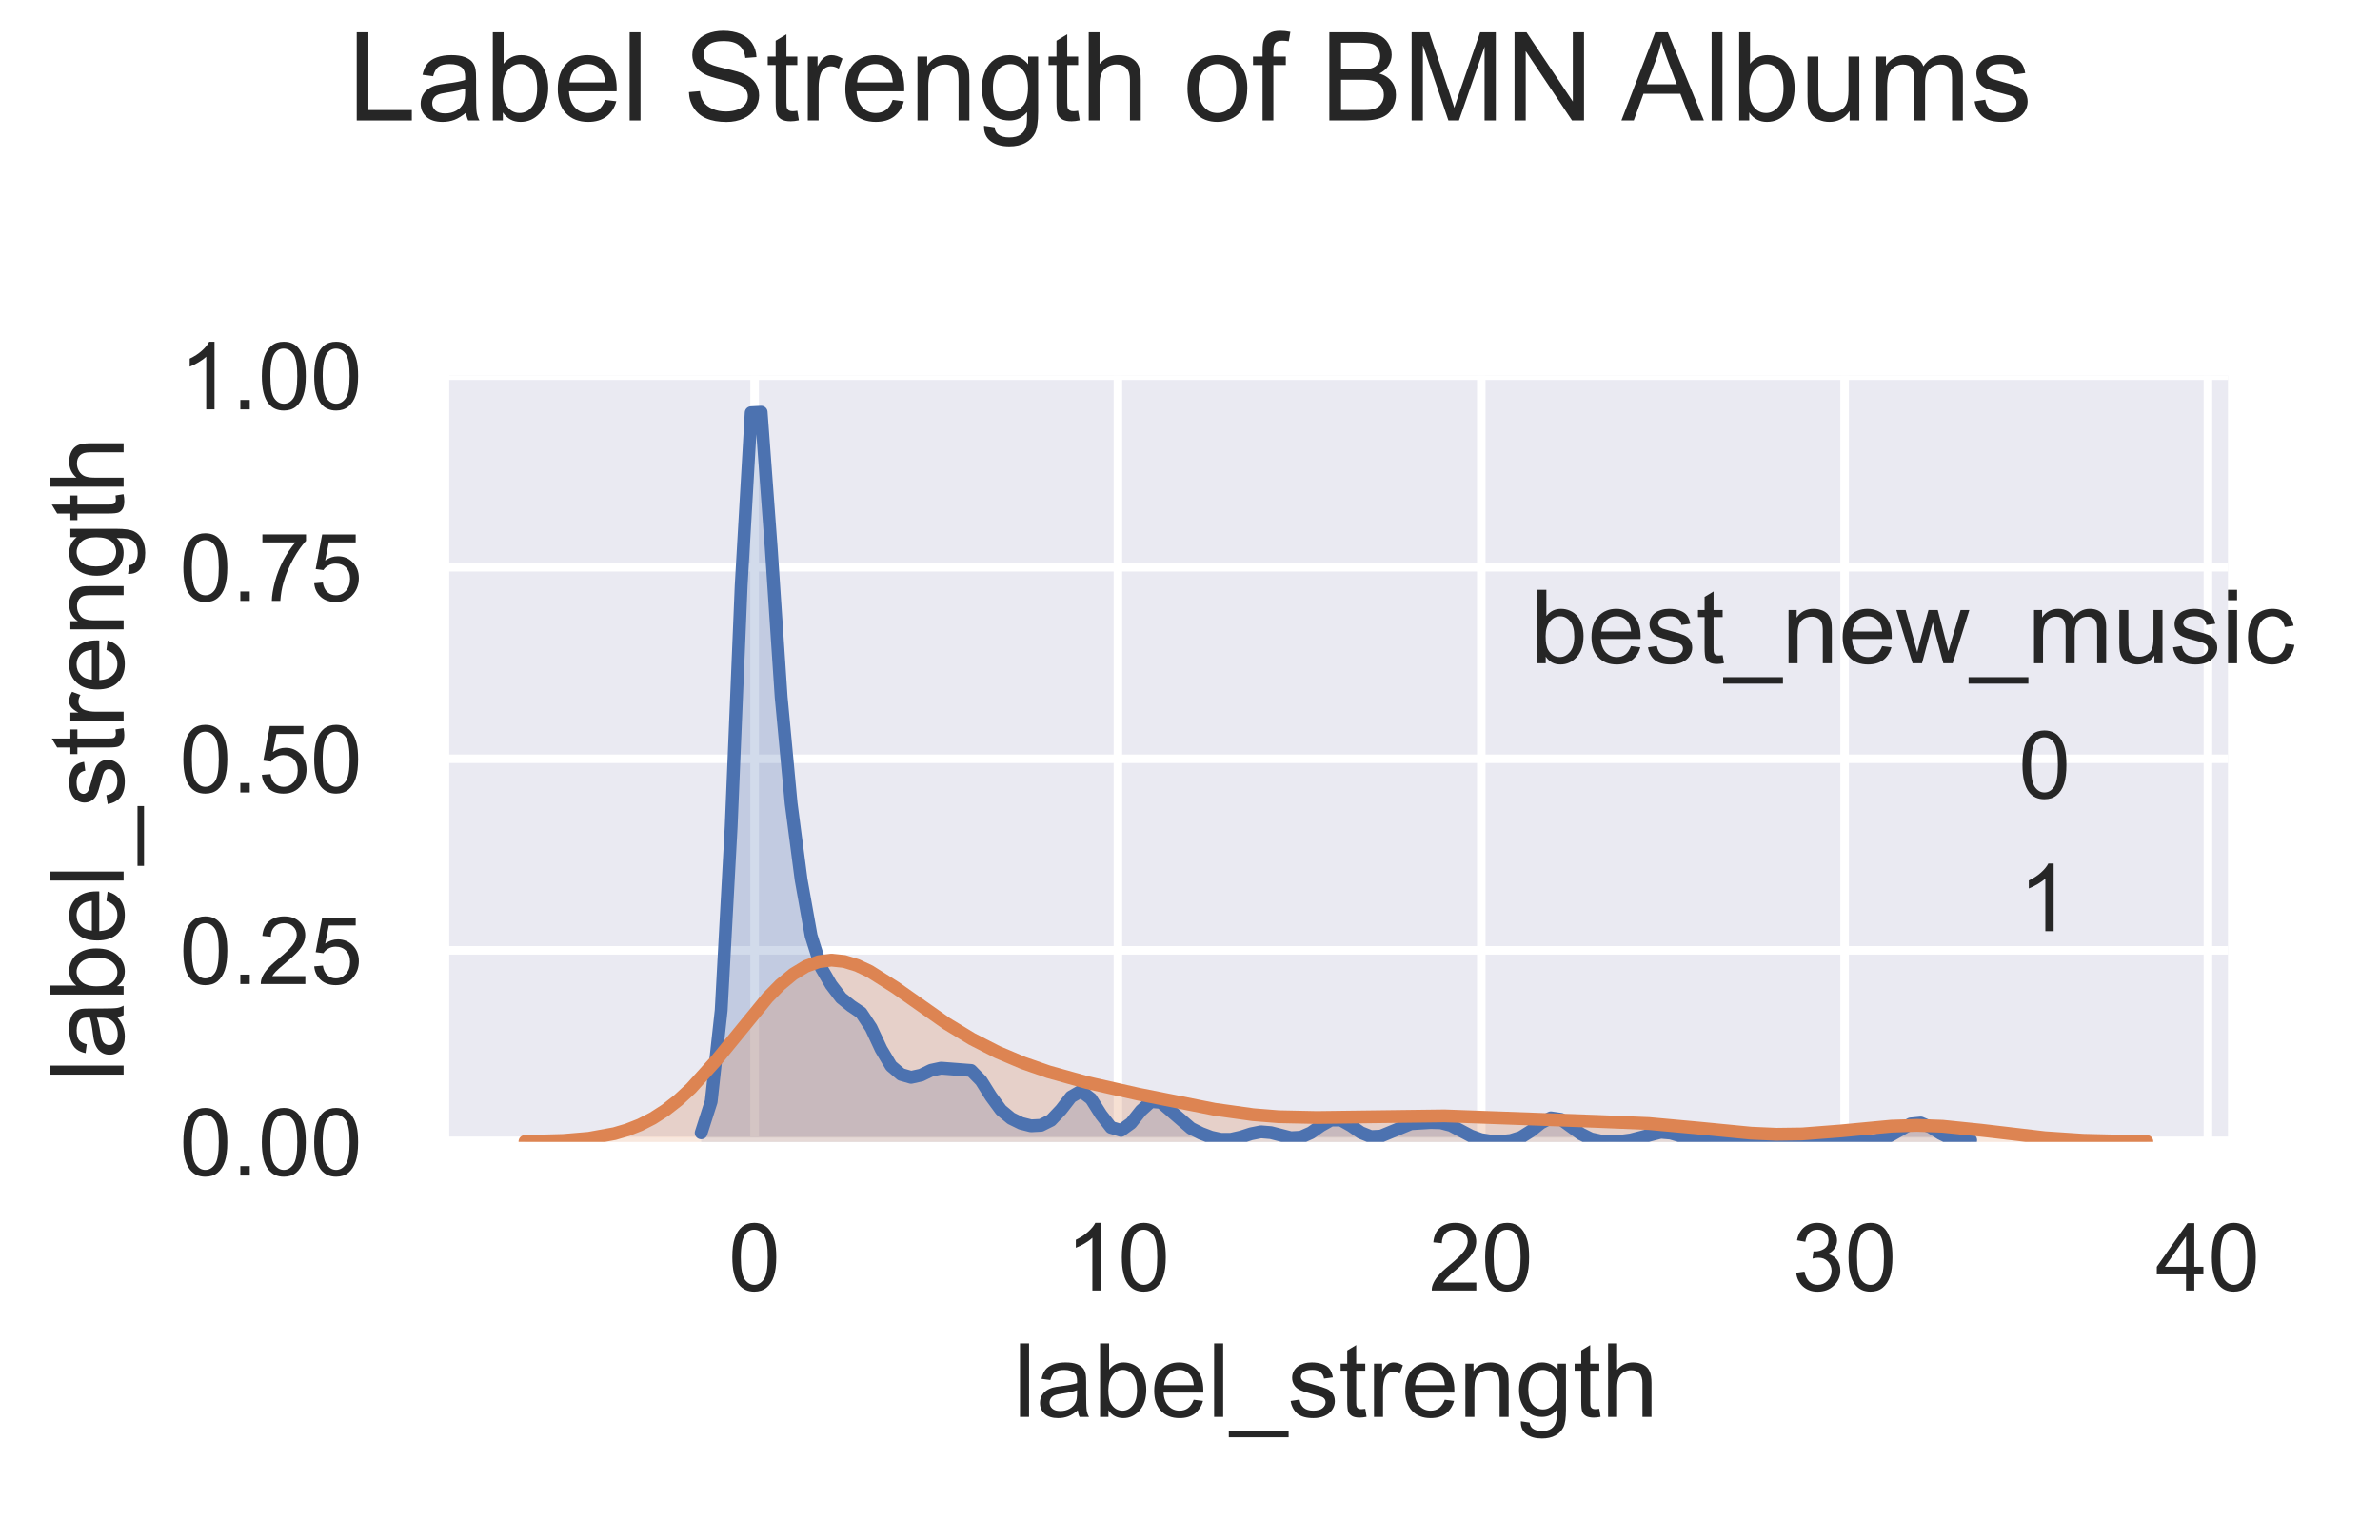 <?xml version="1.0" encoding="utf-8" standalone="no"?>
<!DOCTYPE svg PUBLIC "-//W3C//DTD SVG 1.1//EN"
  "http://www.w3.org/Graphics/SVG/1.1/DTD/svg11.dtd">
<!-- Created with matplotlib (https://matplotlib.org/) -->
<svg height="180pt" version="1.1" viewBox="0 0 278.175 180" width="278.175pt" xmlns="http://www.w3.org/2000/svg" xmlns:xlink="http://www.w3.org/1999/xlink">
 <defs>
  <style type="text/css">*{stroke-linecap:butt;stroke-linejoin:round;}</style>
 </defs>
 <g id="figure_1">
  <g id="patch_1">
   <path d="M 0 180 
L 278.175 180 
L 278.175 0 
L 0 0 
z
" style="fill:#ffffff;"/>
  </g>
  <g id="axes_1">
   <g id="patch_2">
    <path d="M 51.882 133.493 
L 260.404 133.493 
L 260.404 43.92 
L 51.882 43.92 
z
" style="fill:#eaeaf2;"/>
   </g>
   <g id="matplotlib.axis_1">
    <g id="xtick_1">
     <g id="line2d_1">
      <path clip-path="url(#p79fb189fad)" d="M 88.196 133.493 
L 88.196 43.92 
" style="fill:none;stroke:#ffffff;stroke-linecap:round;"/>
     </g>
     <g id="text_1">
      <!-- 0 -->
      <g style="fill:#262626;" transform="translate(85.137 150.867)scale(0.11 -0.11)">
       <defs>
        <path d="M 4.156 35.297 
Q 4.156 48 6.766 55.734 
Q 9.375 63.484 14.516 67.672 
Q 19.672 71.875 27.484 71.875 
Q 33.25 71.875 37.594 69.547 
Q 41.938 67.234 44.766 62.859 
Q 47.609 58.5 49.219 52.219 
Q 50.828 45.953 50.828 35.297 
Q 50.828 22.703 48.234 14.969 
Q 45.656 7.234 40.5 3 
Q 35.359 -1.219 27.484 -1.219 
Q 17.141 -1.219 11.234 6.203 
Q 4.156 15.141 4.156 35.297 
z
M 13.188 35.297 
Q 13.188 17.672 17.312 11.828 
Q 21.438 6 27.484 6 
Q 33.547 6 37.672 11.859 
Q 41.797 17.719 41.797 35.297 
Q 41.797 52.984 37.672 58.781 
Q 33.547 64.594 27.391 64.594 
Q 21.344 64.594 17.719 59.469 
Q 13.188 52.938 13.188 35.297 
z
" id="ArialMT-48"/>
       </defs>
       <use xlink:href="#ArialMT-48"/>
      </g>
     </g>
    </g>
    <g id="xtick_2">
     <g id="line2d_2">
      <path clip-path="url(#p79fb189fad)" d="M 130.663 133.493 
L 130.663 43.92 
" style="fill:none;stroke:#ffffff;stroke-linecap:round;"/>
     </g>
     <g id="text_2">
      <!-- 10 -->
      <g style="fill:#262626;" transform="translate(124.546 150.867)scale(0.11 -0.11)">
       <defs>
        <path d="M 37.25 0 
L 28.469 0 
L 28.469 56 
Q 25.297 52.984 20.141 49.953 
Q 14.984 46.922 10.891 45.406 
L 10.891 53.906 
Q 18.266 57.375 23.781 62.297 
Q 29.297 67.234 31.594 71.875 
L 37.25 71.875 
z
" id="ArialMT-49"/>
       </defs>
       <use xlink:href="#ArialMT-49"/>
       <use x="55.615" xlink:href="#ArialMT-48"/>
      </g>
     </g>
    </g>
    <g id="xtick_3">
     <g id="line2d_3">
      <path clip-path="url(#p79fb189fad)" d="M 173.13 133.493 
L 173.13 43.92 
" style="fill:none;stroke:#ffffff;stroke-linecap:round;"/>
     </g>
     <g id="text_3">
      <!-- 20 -->
      <g style="fill:#262626;" transform="translate(167.013 150.867)scale(0.11 -0.11)">
       <defs>
        <path d="M 50.344 8.453 
L 50.344 0 
L 3.031 0 
Q 2.938 3.172 4.047 6.109 
Q 5.859 10.938 9.828 15.625 
Q 13.812 20.312 21.344 26.469 
Q 33.016 36.031 37.109 41.625 
Q 41.219 47.219 41.219 52.203 
Q 41.219 57.422 37.469 61 
Q 33.734 64.594 27.734 64.594 
Q 21.391 64.594 17.578 60.781 
Q 13.766 56.984 13.719 50.25 
L 4.688 51.172 
Q 5.609 61.281 11.656 66.578 
Q 17.719 71.875 27.938 71.875 
Q 38.234 71.875 44.234 66.156 
Q 50.25 60.453 50.25 52 
Q 50.25 47.703 48.484 43.547 
Q 46.734 39.406 42.656 34.812 
Q 38.578 30.219 29.109 22.219 
Q 21.188 15.578 18.938 13.203 
Q 16.703 10.844 15.234 8.453 
z
" id="ArialMT-50"/>
       </defs>
       <use xlink:href="#ArialMT-50"/>
       <use x="55.615" xlink:href="#ArialMT-48"/>
      </g>
     </g>
    </g>
    <g id="xtick_4">
     <g id="line2d_4">
      <path clip-path="url(#p79fb189fad)" d="M 215.597 133.493 
L 215.597 43.92 
" style="fill:none;stroke:#ffffff;stroke-linecap:round;"/>
     </g>
     <g id="text_4">
      <!-- 30 -->
      <g style="fill:#262626;" transform="translate(209.48 150.867)scale(0.11 -0.11)">
       <defs>
        <path d="M 4.203 18.891 
L 12.984 20.062 
Q 14.5 12.594 18.141 9.297 
Q 21.781 6 27 6 
Q 33.203 6 37.469 10.297 
Q 41.75 14.594 41.75 20.953 
Q 41.75 27 37.797 30.922 
Q 33.844 34.859 27.734 34.859 
Q 25.25 34.859 21.531 33.891 
L 22.516 41.609 
Q 23.391 41.5 23.922 41.5 
Q 29.547 41.5 34.031 44.422 
Q 38.531 47.359 38.531 53.469 
Q 38.531 58.297 35.25 61.469 
Q 31.984 64.656 26.812 64.656 
Q 21.688 64.656 18.266 61.422 
Q 14.844 58.203 13.875 51.766 
L 5.078 53.328 
Q 6.688 62.156 12.391 67.016 
Q 18.109 71.875 26.609 71.875 
Q 32.469 71.875 37.391 69.359 
Q 42.328 66.844 44.938 62.5 
Q 47.562 58.156 47.562 53.266 
Q 47.562 48.641 45.062 44.828 
Q 42.578 41.016 37.703 38.766 
Q 44.047 37.312 47.562 32.688 
Q 51.078 28.078 51.078 21.141 
Q 51.078 11.766 44.234 5.25 
Q 37.406 -1.266 26.953 -1.266 
Q 17.531 -1.266 11.297 4.344 
Q 5.078 9.969 4.203 18.891 
z
" id="ArialMT-51"/>
       </defs>
       <use xlink:href="#ArialMT-51"/>
       <use x="55.615" xlink:href="#ArialMT-48"/>
      </g>
     </g>
    </g>
    <g id="xtick_5">
     <g id="line2d_5">
      <path clip-path="url(#p79fb189fad)" d="M 258.064 133.493 
L 258.064 43.92 
" style="fill:none;stroke:#ffffff;stroke-linecap:round;"/>
     </g>
     <g id="text_5">
      <!-- 40 -->
      <g style="fill:#262626;" transform="translate(251.947 150.867)scale(0.11 -0.11)">
       <defs>
        <path d="M 32.328 0 
L 32.328 17.141 
L 1.266 17.141 
L 1.266 25.203 
L 33.938 71.578 
L 41.109 71.578 
L 41.109 25.203 
L 50.781 25.203 
L 50.781 17.141 
L 41.109 17.141 
L 41.109 0 
z
M 32.328 25.203 
L 32.328 57.469 
L 9.906 25.203 
z
" id="ArialMT-52"/>
       </defs>
       <use xlink:href="#ArialMT-52"/>
       <use x="55.615" xlink:href="#ArialMT-48"/>
      </g>
     </g>
    </g>
    <g id="text_6">
     <!-- label_strength -->
     <g style="fill:#262626;" transform="translate(118.453 165.642)scale(0.12 -0.12)">
      <defs>
       <path d="M 6.391 0 
L 6.391 71.578 
L 15.188 71.578 
L 15.188 0 
z
" id="ArialMT-108"/>
       <path d="M 40.438 6.391 
Q 35.547 2.25 31.031 0.531 
Q 26.516 -1.172 21.344 -1.172 
Q 12.797 -1.172 8.203 3 
Q 3.609 7.172 3.609 13.672 
Q 3.609 17.484 5.344 20.625 
Q 7.078 23.781 9.891 25.688 
Q 12.703 27.594 16.219 28.562 
Q 18.797 29.25 24.031 29.891 
Q 34.672 31.156 39.703 32.906 
Q 39.75 34.719 39.75 35.203 
Q 39.75 40.578 37.25 42.781 
Q 33.891 45.75 27.25 45.75 
Q 21.047 45.75 18.094 43.578 
Q 15.141 41.406 13.719 35.891 
L 5.125 37.062 
Q 6.297 42.578 8.984 45.969 
Q 11.672 49.359 16.75 51.188 
Q 21.828 53.031 28.516 53.031 
Q 35.156 53.031 39.297 51.469 
Q 43.453 49.906 45.406 47.531 
Q 47.359 45.172 48.141 41.547 
Q 48.578 39.312 48.578 33.453 
L 48.578 21.734 
Q 48.578 9.469 49.141 6.219 
Q 49.703 2.984 51.375 0 
L 42.188 0 
Q 40.828 2.734 40.438 6.391 
z
M 39.703 26.031 
Q 34.906 24.078 25.344 22.703 
Q 19.922 21.922 17.672 20.938 
Q 15.438 19.969 14.203 18.094 
Q 12.984 16.219 12.984 13.922 
Q 12.984 10.406 15.641 8.062 
Q 18.312 5.719 23.438 5.719 
Q 28.516 5.719 32.469 7.938 
Q 36.422 10.156 38.281 14.016 
Q 39.703 17 39.703 22.797 
z
" id="ArialMT-97"/>
       <path d="M 14.703 0 
L 6.547 0 
L 6.547 71.578 
L 15.328 71.578 
L 15.328 46.047 
Q 20.906 53.031 29.547 53.031 
Q 34.328 53.031 38.594 51.094 
Q 42.875 49.172 45.625 45.672 
Q 48.391 42.188 49.953 37.25 
Q 51.516 32.328 51.516 26.703 
Q 51.516 13.375 44.922 6.094 
Q 38.328 -1.172 29.109 -1.172 
Q 19.922 -1.172 14.703 6.5 
z
M 14.594 26.312 
Q 14.594 17 17.141 12.844 
Q 21.297 6.062 28.375 6.062 
Q 34.125 6.062 38.328 11.062 
Q 42.531 16.062 42.531 25.984 
Q 42.531 36.141 38.5 40.969 
Q 34.469 45.797 28.766 45.797 
Q 23 45.797 18.797 40.797 
Q 14.594 35.797 14.594 26.312 
z
" id="ArialMT-98"/>
       <path d="M 42.094 16.703 
L 51.172 15.578 
Q 49.031 7.625 43.219 3.219 
Q 37.406 -1.172 28.375 -1.172 
Q 17 -1.172 10.328 5.828 
Q 3.656 12.844 3.656 25.484 
Q 3.656 38.578 10.391 45.797 
Q 17.141 53.031 27.875 53.031 
Q 38.281 53.031 44.875 45.953 
Q 51.469 38.875 51.469 26.031 
Q 51.469 25.25 51.422 23.688 
L 12.75 23.688 
Q 13.234 15.141 17.578 10.594 
Q 21.922 6.062 28.422 6.062 
Q 33.25 6.062 36.672 8.594 
Q 40.094 11.141 42.094 16.703 
z
M 13.234 30.906 
L 42.188 30.906 
Q 41.609 37.453 38.875 40.719 
Q 34.672 45.797 27.984 45.797 
Q 21.922 45.797 17.797 41.75 
Q 13.672 37.703 13.234 30.906 
z
" id="ArialMT-101"/>
       <path d="M -1.516 -19.875 
L -1.516 -13.531 
L 56.734 -13.531 
L 56.734 -19.875 
z
" id="ArialMT-95"/>
       <path d="M 3.078 15.484 
L 11.766 16.844 
Q 12.5 11.625 15.844 8.844 
Q 19.188 6.062 25.203 6.062 
Q 31.25 6.062 34.172 8.516 
Q 37.109 10.984 37.109 14.312 
Q 37.109 17.281 34.516 19 
Q 32.719 20.172 25.531 21.969 
Q 15.875 24.422 12.141 26.203 
Q 8.406 27.984 6.469 31.125 
Q 4.547 34.281 4.547 38.094 
Q 4.547 41.547 6.125 44.5 
Q 7.719 47.469 10.453 49.422 
Q 12.5 50.922 16.031 51.969 
Q 19.578 53.031 23.641 53.031 
Q 29.734 53.031 34.344 51.266 
Q 38.969 49.516 41.156 46.5 
Q 43.359 43.5 44.188 38.484 
L 35.594 37.312 
Q 35.016 41.312 32.203 43.547 
Q 29.391 45.797 24.266 45.797 
Q 18.219 45.797 15.625 43.797 
Q 13.031 41.797 13.031 39.109 
Q 13.031 37.406 14.109 36.031 
Q 15.188 34.625 17.484 33.688 
Q 18.797 33.203 25.25 31.453 
Q 34.578 28.953 38.25 27.359 
Q 41.938 25.781 44.031 22.75 
Q 46.141 19.734 46.141 15.234 
Q 46.141 10.844 43.578 6.953 
Q 41.016 3.078 36.172 0.953 
Q 31.344 -1.172 25.25 -1.172 
Q 15.141 -1.172 9.844 3.031 
Q 4.547 7.234 3.078 15.484 
z
" id="ArialMT-115"/>
       <path d="M 25.781 7.859 
L 27.047 0.094 
Q 23.344 -0.688 20.406 -0.688 
Q 15.625 -0.688 12.984 0.828 
Q 10.359 2.344 9.281 4.812 
Q 8.203 7.281 8.203 15.188 
L 8.203 45.016 
L 1.766 45.016 
L 1.766 51.859 
L 8.203 51.859 
L 8.203 64.703 
L 16.938 69.969 
L 16.938 51.859 
L 25.781 51.859 
L 25.781 45.016 
L 16.938 45.016 
L 16.938 14.703 
Q 16.938 10.938 17.406 9.859 
Q 17.875 8.797 18.922 8.156 
Q 19.969 7.516 21.922 7.516 
Q 23.391 7.516 25.781 7.859 
z
" id="ArialMT-116"/>
       <path d="M 6.5 0 
L 6.5 51.859 
L 14.406 51.859 
L 14.406 44 
Q 17.438 49.516 20 51.266 
Q 22.562 53.031 25.641 53.031 
Q 30.078 53.031 34.672 50.203 
L 31.641 42.047 
Q 28.422 43.953 25.203 43.953 
Q 22.312 43.953 20.016 42.219 
Q 17.719 40.484 16.75 37.406 
Q 15.281 32.719 15.281 27.156 
L 15.281 0 
z
" id="ArialMT-114"/>
       <path d="M 6.594 0 
L 6.594 51.859 
L 14.5 51.859 
L 14.5 44.484 
Q 20.219 53.031 31 53.031 
Q 35.688 53.031 39.625 51.344 
Q 43.562 49.656 45.516 46.922 
Q 47.469 44.188 48.25 40.438 
Q 48.734 37.984 48.734 31.891 
L 48.734 0 
L 39.938 0 
L 39.938 31.547 
Q 39.938 36.922 38.906 39.578 
Q 37.891 42.234 35.281 43.812 
Q 32.672 45.406 29.156 45.406 
Q 23.531 45.406 19.453 41.844 
Q 15.375 38.281 15.375 28.328 
L 15.375 0 
z
" id="ArialMT-110"/>
       <path d="M 4.984 -4.297 
L 13.531 -5.562 
Q 14.062 -9.516 16.5 -11.328 
Q 19.781 -13.766 25.438 -13.766 
Q 31.547 -13.766 34.859 -11.328 
Q 38.188 -8.891 39.359 -4.5 
Q 40.047 -1.812 39.984 6.781 
Q 34.234 0 25.641 0 
Q 14.938 0 9.078 7.719 
Q 3.219 15.438 3.219 26.219 
Q 3.219 33.641 5.906 39.906 
Q 8.594 46.188 13.688 49.609 
Q 18.797 53.031 25.688 53.031 
Q 34.859 53.031 40.828 45.609 
L 40.828 51.859 
L 48.922 51.859 
L 48.922 7.031 
Q 48.922 -5.078 46.453 -10.125 
Q 44 -15.188 38.641 -18.109 
Q 33.297 -21.047 25.484 -21.047 
Q 16.219 -21.047 10.5 -16.875 
Q 4.781 -12.703 4.984 -4.297 
z
M 12.25 26.859 
Q 12.25 16.656 16.297 11.969 
Q 20.359 7.281 26.469 7.281 
Q 32.516 7.281 36.609 11.938 
Q 40.719 16.609 40.719 26.562 
Q 40.719 36.078 36.5 40.906 
Q 32.281 45.75 26.312 45.75 
Q 20.453 45.75 16.344 40.984 
Q 12.25 36.234 12.25 26.859 
z
" id="ArialMT-103"/>
       <path d="M 6.594 0 
L 6.594 71.578 
L 15.375 71.578 
L 15.375 45.906 
Q 21.531 53.031 30.906 53.031 
Q 36.672 53.031 40.922 50.75 
Q 45.172 48.484 47 44.484 
Q 48.828 40.484 48.828 32.859 
L 48.828 0 
L 40.047 0 
L 40.047 32.859 
Q 40.047 39.453 37.188 42.453 
Q 34.328 45.453 29.109 45.453 
Q 25.203 45.453 21.75 43.422 
Q 18.312 41.406 16.844 37.938 
Q 15.375 34.469 15.375 28.375 
L 15.375 0 
z
" id="ArialMT-104"/>
      </defs>
      <use xlink:href="#ArialMT-108"/>
      <use x="22.217" xlink:href="#ArialMT-97"/>
      <use x="77.832" xlink:href="#ArialMT-98"/>
      <use x="133.447" xlink:href="#ArialMT-101"/>
      <use x="189.062" xlink:href="#ArialMT-108"/>
      <use x="211.279" xlink:href="#ArialMT-95"/>
      <use x="266.895" xlink:href="#ArialMT-115"/>
      <use x="316.895" xlink:href="#ArialMT-116"/>
      <use x="344.678" xlink:href="#ArialMT-114"/>
      <use x="377.979" xlink:href="#ArialMT-101"/>
      <use x="433.594" xlink:href="#ArialMT-110"/>
      <use x="489.209" xlink:href="#ArialMT-103"/>
      <use x="544.824" xlink:href="#ArialMT-116"/>
      <use x="572.607" xlink:href="#ArialMT-104"/>
     </g>
    </g>
   </g>
   <g id="matplotlib.axis_2">
    <g id="ytick_1">
     <g id="line2d_6">
      <path clip-path="url(#p79fb189fad)" d="M 51.882 133.493 
L 260.404 133.493 
" style="fill:none;stroke:#ffffff;stroke-linecap:round;"/>
     </g>
     <g id="text_7">
      <!-- 0.00 -->
      <g style="fill:#262626;" transform="translate(20.975 137.43)scale(0.11 -0.11)">
       <defs>
        <path d="M 9.078 0 
L 9.078 10.016 
L 19.094 10.016 
L 19.094 0 
z
" id="ArialMT-46"/>
       </defs>
       <use xlink:href="#ArialMT-48"/>
       <use x="55.615" xlink:href="#ArialMT-46"/>
       <use x="83.398" xlink:href="#ArialMT-48"/>
       <use x="139.014" xlink:href="#ArialMT-48"/>
      </g>
     </g>
    </g>
    <g id="ytick_2">
     <g id="line2d_7">
      <path clip-path="url(#p79fb189fad)" d="M 51.882 111.1 
L 260.404 111.1 
" style="fill:none;stroke:#ffffff;stroke-linecap:round;"/>
     </g>
     <g id="text_8">
      <!-- 0.25 -->
      <g style="fill:#262626;" transform="translate(20.975 115.037)scale(0.11 -0.11)">
       <defs>
        <path d="M 4.156 18.75 
L 13.375 19.531 
Q 14.406 12.797 18.141 9.391 
Q 21.875 6 27.156 6 
Q 33.5 6 37.891 10.781 
Q 42.281 15.578 42.281 23.484 
Q 42.281 31 38.062 35.344 
Q 33.844 39.703 27 39.703 
Q 22.75 39.703 19.328 37.766 
Q 15.922 35.844 13.969 32.766 
L 5.719 33.844 
L 12.641 70.609 
L 48.25 70.609 
L 48.25 62.203 
L 19.672 62.203 
L 15.828 42.969 
Q 22.266 47.469 29.344 47.469 
Q 38.719 47.469 45.156 40.969 
Q 51.609 34.469 51.609 24.266 
Q 51.609 14.547 45.953 7.469 
Q 39.062 -1.219 27.156 -1.219 
Q 17.391 -1.219 11.203 4.25 
Q 5.031 9.719 4.156 18.75 
z
" id="ArialMT-53"/>
       </defs>
       <use xlink:href="#ArialMT-48"/>
       <use x="55.615" xlink:href="#ArialMT-46"/>
       <use x="83.398" xlink:href="#ArialMT-50"/>
       <use x="139.014" xlink:href="#ArialMT-53"/>
      </g>
     </g>
    </g>
    <g id="ytick_3">
     <g id="line2d_8">
      <path clip-path="url(#p79fb189fad)" d="M 51.882 88.707 
L 260.404 88.707 
" style="fill:none;stroke:#ffffff;stroke-linecap:round;"/>
     </g>
     <g id="text_9">
      <!-- 0.50 -->
      <g style="fill:#262626;" transform="translate(20.975 92.643)scale(0.11 -0.11)">
       <use xlink:href="#ArialMT-48"/>
       <use x="55.615" xlink:href="#ArialMT-46"/>
       <use x="83.398" xlink:href="#ArialMT-53"/>
       <use x="139.014" xlink:href="#ArialMT-48"/>
      </g>
     </g>
    </g>
    <g id="ytick_4">
     <g id="line2d_9">
      <path clip-path="url(#p79fb189fad)" d="M 51.882 66.313 
L 260.404 66.313 
" style="fill:none;stroke:#ffffff;stroke-linecap:round;"/>
     </g>
     <g id="text_10">
      <!-- 0.75 -->
      <g style="fill:#262626;" transform="translate(20.975 70.25)scale(0.11 -0.11)">
       <defs>
        <path d="M 4.734 62.203 
L 4.734 70.656 
L 51.078 70.656 
L 51.078 63.812 
Q 44.234 56.547 37.516 44.484 
Q 30.812 32.422 27.156 19.672 
Q 24.516 10.688 23.781 0 
L 14.75 0 
Q 14.891 8.453 18.062 20.406 
Q 21.234 32.375 27.172 43.484 
Q 33.109 54.594 39.797 62.203 
z
" id="ArialMT-55"/>
       </defs>
       <use xlink:href="#ArialMT-48"/>
       <use x="55.615" xlink:href="#ArialMT-46"/>
       <use x="83.398" xlink:href="#ArialMT-55"/>
       <use x="139.014" xlink:href="#ArialMT-53"/>
      </g>
     </g>
    </g>
    <g id="ytick_5">
     <g id="line2d_10">
      <path clip-path="url(#p79fb189fad)" d="M 51.882 43.92 
L 260.404 43.92 
" style="fill:none;stroke:#ffffff;stroke-linecap:round;"/>
     </g>
     <g id="text_11">
      <!-- 1.00 -->
      <g style="fill:#262626;" transform="translate(20.975 47.857)scale(0.11 -0.11)">
       <use xlink:href="#ArialMT-49"/>
       <use x="55.615" xlink:href="#ArialMT-46"/>
       <use x="83.398" xlink:href="#ArialMT-48"/>
       <use x="139.014" xlink:href="#ArialMT-48"/>
      </g>
     </g>
    </g>
    <g id="text_12">
     <!-- label_strength -->
     <g style="fill:#262626;" transform="translate(14.449 126.397)rotate(-90)scale(0.12 -0.12)">
      <use xlink:href="#ArialMT-108"/>
      <use x="22.217" xlink:href="#ArialMT-97"/>
      <use x="77.832" xlink:href="#ArialMT-98"/>
      <use x="133.447" xlink:href="#ArialMT-101"/>
      <use x="189.062" xlink:href="#ArialMT-108"/>
      <use x="211.279" xlink:href="#ArialMT-95"/>
      <use x="266.895" xlink:href="#ArialMT-115"/>
      <use x="316.895" xlink:href="#ArialMT-116"/>
      <use x="344.678" xlink:href="#ArialMT-114"/>
      <use x="377.979" xlink:href="#ArialMT-101"/>
      <use x="433.594" xlink:href="#ArialMT-110"/>
      <use x="489.209" xlink:href="#ArialMT-103"/>
      <use x="544.824" xlink:href="#ArialMT-116"/>
      <use x="572.607" xlink:href="#ArialMT-104"/>
     </g>
    </g>
   </g>
   <g id="patch_3">
    <path d="M 51.882 133.493 
L 51.882 43.92 
" style="fill:none;stroke:#ffffff;stroke-linecap:square;stroke-linejoin:miter;stroke-width:1.25;"/>
   </g>
   <g id="patch_4">
    <path d="M 51.882 133.493 
L 260.404 133.493 
" style="fill:none;stroke:#ffffff;stroke-linecap:square;stroke-linejoin:miter;stroke-width:1.25;"/>
   </g>
  </g>
  <g id="axes_2">
   <g id="PolyCollection_1">
    <defs>
     <path d="M 81.953 -47.568 
L 81.953 -46.507 
L 83.121 -46.507 
L 84.29 -46.507 
L 85.458 -46.507 
L 86.626 -46.507 
L 87.795 -46.507 
L 88.963 -46.507 
L 90.131 -46.507 
L 91.3 -46.507 
L 92.468 -46.507 
L 93.636 -46.507 
L 94.805 -46.507 
L 95.973 -46.507 
L 97.141 -46.507 
L 98.31 -46.507 
L 99.478 -46.507 
L 100.646 -46.507 
L 101.815 -46.507 
L 102.983 -46.507 
L 104.151 -46.507 
L 105.32 -46.507 
L 106.488 -46.507 
L 107.656 -46.507 
L 108.825 -46.507 
L 109.993 -46.507 
L 111.162 -46.507 
L 112.33 -46.507 
L 113.498 -46.507 
L 114.667 -46.507 
L 115.835 -46.507 
L 117.003 -46.507 
L 118.172 -46.507 
L 119.34 -46.507 
L 120.508 -46.507 
L 121.677 -46.507 
L 122.845 -46.507 
L 124.013 -46.507 
L 125.182 -46.507 
L 126.35 -46.507 
L 127.518 -46.507 
L 128.687 -46.507 
L 129.855 -46.507 
L 131.023 -46.507 
L 132.192 -46.507 
L 133.36 -46.507 
L 134.528 -46.507 
L 135.697 -46.507 
L 136.865 -46.507 
L 138.033 -46.507 
L 139.202 -46.507 
L 140.37 -46.507 
L 141.539 -46.507 
L 142.707 -46.507 
L 143.875 -46.507 
L 145.044 -46.507 
L 146.212 -46.507 
L 147.38 -46.507 
L 148.549 -46.507 
L 149.717 -46.507 
L 150.885 -46.507 
L 152.054 -46.507 
L 153.222 -46.507 
L 154.39 -46.507 
L 155.559 -46.507 
L 156.727 -46.507 
L 157.895 -46.507 
L 159.064 -46.507 
L 160.232 -46.507 
L 161.4 -46.507 
L 162.569 -46.507 
L 163.737 -46.507 
L 164.905 -46.507 
L 166.074 -46.507 
L 167.242 -46.507 
L 168.411 -46.507 
L 169.579 -46.507 
L 170.747 -46.507 
L 171.916 -46.507 
L 173.084 -46.507 
L 174.252 -46.507 
L 175.421 -46.507 
L 176.589 -46.507 
L 177.757 -46.507 
L 178.926 -46.507 
L 180.094 -46.507 
L 181.262 -46.507 
L 182.431 -46.507 
L 183.599 -46.507 
L 184.767 -46.507 
L 185.936 -46.507 
L 187.104 -46.507 
L 188.272 -46.507 
L 189.441 -46.507 
L 190.609 -46.507 
L 191.777 -46.507 
L 192.946 -46.507 
L 194.114 -46.507 
L 195.282 -46.507 
L 196.451 -46.507 
L 197.619 -46.507 
L 198.788 -46.507 
L 199.956 -46.507 
L 201.124 -46.507 
L 202.293 -46.507 
L 203.461 -46.507 
L 204.629 -46.507 
L 205.798 -46.507 
L 206.966 -46.507 
L 208.134 -46.507 
L 209.303 -46.507 
L 210.471 -46.507 
L 211.639 -46.507 
L 212.808 -46.507 
L 213.976 -46.507 
L 215.144 -46.507 
L 216.313 -46.507 
L 217.481 -46.507 
L 218.649 -46.507 
L 219.818 -46.507 
L 220.986 -46.507 
L 222.154 -46.507 
L 223.323 -46.507 
L 224.491 -46.507 
L 225.659 -46.507 
L 226.828 -46.507 
L 227.996 -46.507 
L 229.165 -46.507 
L 230.333 -46.507 
L 230.333 -46.709 
L 230.333 -46.709 
L 229.165 -46.653 
L 227.996 -46.917 
L 226.828 -47.484 
L 225.659 -48.221 
L 224.491 -48.718 
L 223.323 -48.607 
L 222.154 -47.98 
L 220.986 -47.272 
L 219.818 -46.801 
L 218.649 -46.591 
L 217.481 -46.525 
L 216.313 -46.51 
L 215.144 -46.507 
L 213.976 -46.507 
L 212.808 -46.507 
L 211.639 -46.507 
L 210.471 -46.507 
L 209.303 -46.507 
L 208.134 -46.507 
L 206.966 -46.507 
L 205.798 -46.507 
L 204.629 -46.507 
L 203.461 -46.507 
L 202.293 -46.508 
L 201.124 -46.514 
L 199.956 -46.54 
L 198.788 -46.631 
L 197.619 -46.845 
L 196.451 -47.193 
L 195.282 -47.534 
L 194.114 -47.635 
L 192.946 -47.414 
L 191.777 -47.039 
L 190.609 -46.735 
L 189.441 -46.581 
L 188.272 -46.544 
L 187.104 -46.61 
L 185.936 -46.864 
L 184.767 -47.445 
L 183.599 -48.337 
L 182.431 -49.149 
L 181.262 -49.32 
L 180.094 -48.71 
L 178.926 -47.773 
L 177.757 -47.04 
L 176.589 -46.674 
L 175.421 -46.561 
L 174.252 -46.592 
L 173.084 -46.779 
L 171.916 -47.201 
L 170.747 -47.834 
L 169.579 -48.435 
L 168.411 -48.739 
L 167.242 -48.772 
L 166.074 -48.741 
L 164.905 -48.629 
L 163.737 -48.25 
L 162.569 -47.659 
L 161.4 -47.182 
L 160.232 -47.124 
L 159.064 -47.592 
L 157.895 -48.402 
L 156.727 -49.056 
L 155.559 -49.056 
L 154.39 -48.398 
L 153.222 -47.573 
L 152.054 -47.055 
L 150.885 -46.991 
L 149.717 -47.259 
L 148.549 -47.588 
L 147.38 -47.684 
L 146.212 -47.451 
L 145.044 -47.074 
L 143.875 -46.812 
L 142.707 -46.806 
L 141.539 -47.061 
L 140.37 -47.508 
L 139.202 -48.094 
L 138.033 -48.928 
L 136.865 -50.085 
L 135.697 -51.123 
L 134.528 -51.224 
L 133.36 -50.16 
L 132.192 -48.694 
L 131.023 -47.849 
L 129.855 -48.199 
L 128.687 -49.699 
L 127.518 -51.549 
L 126.35 -52.444 
L 125.182 -51.769 
L 124.013 -50.265 
L 122.845 -49.03 
L 121.677 -48.448 
L 120.508 -48.385 
L 119.34 -48.68 
L 118.172 -49.253 
L 117.003 -50.221 
L 115.835 -51.807 
L 114.667 -53.666 
L 113.498 -54.859 
L 112.33 -55.085 
L 111.162 -55.054 
L 109.993 -55.128 
L 108.825 -54.879 
L 107.656 -54.311 
L 106.488 -54.055 
L 105.32 -54.391 
L 104.151 -55.384 
L 102.983 -57.339 
L 101.815 -59.841 
L 100.646 -61.606 
L 99.478 -62.393 
L 98.31 -63.335 
L 97.141 -64.865 
L 95.973 -66.879 
L 94.805 -70.601 
L 93.636 -77.144 
L 92.468 -86.074 
L 91.3 -98.515 
L 90.131 -116.051 
L 88.963 -131.815 
L 87.795 -131.753 
L 86.626 -111.517 
L 85.458 -83.36 
L 84.29 -61.887 
L 83.121 -51.217 
L 81.953 -47.568 
z
" id="m1e8c4c0b0e" style="stroke:#ffffff;stroke-opacity:0.25;"/>
    </defs>
    <g clip-path="url(#p79fb189fad)">
     <use style="fill:#4c72b0;fill-opacity:0.25;stroke:#ffffff;stroke-opacity:0.25;" x="0" xlink:href="#m1e8c4c0b0e" y="180"/>
    </g>
   </g>
   <g id="PolyCollection_2">
    <defs>
     <path d="M 61.36 -46.554 
L 61.36 -46.507 
L 62.853 -46.507 
L 64.345 -46.507 
L 65.838 -46.507 
L 67.331 -46.507 
L 68.823 -46.507 
L 70.316 -46.507 
L 71.809 -46.507 
L 73.301 -46.507 
L 74.794 -46.507 
L 76.287 -46.507 
L 77.779 -46.507 
L 79.272 -46.507 
L 80.764 -46.507 
L 82.257 -46.507 
L 83.75 -46.507 
L 85.242 -46.507 
L 86.735 -46.507 
L 88.228 -46.507 
L 89.72 -46.507 
L 91.213 -46.507 
L 92.706 -46.507 
L 94.198 -46.507 
L 95.691 -46.507 
L 97.184 -46.507 
L 98.676 -46.507 
L 100.169 -46.507 
L 101.661 -46.507 
L 103.154 -46.507 
L 104.647 -46.507 
L 106.139 -46.507 
L 107.632 -46.507 
L 109.125 -46.507 
L 110.617 -46.507 
L 112.11 -46.507 
L 113.603 -46.507 
L 115.095 -46.507 
L 116.588 -46.507 
L 118.081 -46.507 
L 119.573 -46.507 
L 121.066 -46.507 
L 122.558 -46.507 
L 124.051 -46.507 
L 125.544 -46.507 
L 127.036 -46.507 
L 128.529 -46.507 
L 130.022 -46.507 
L 131.514 -46.507 
L 133.007 -46.507 
L 134.5 -46.507 
L 135.992 -46.507 
L 137.485 -46.507 
L 138.977 -46.507 
L 140.47 -46.507 
L 141.963 -46.507 
L 143.455 -46.507 
L 144.948 -46.507 
L 146.441 -46.507 
L 147.933 -46.507 
L 149.426 -46.507 
L 150.919 -46.507 
L 152.411 -46.507 
L 153.904 -46.507 
L 155.397 -46.507 
L 156.889 -46.507 
L 158.382 -46.507 
L 159.874 -46.507 
L 161.367 -46.507 
L 162.86 -46.507 
L 164.352 -46.507 
L 165.845 -46.507 
L 167.338 -46.507 
L 168.83 -46.507 
L 170.323 -46.507 
L 171.816 -46.507 
L 173.308 -46.507 
L 174.801 -46.507 
L 176.294 -46.507 
L 177.786 -46.507 
L 179.279 -46.507 
L 180.771 -46.507 
L 182.264 -46.507 
L 183.757 -46.507 
L 185.249 -46.507 
L 186.742 -46.507 
L 188.235 -46.507 
L 189.727 -46.507 
L 191.22 -46.507 
L 192.713 -46.507 
L 194.205 -46.507 
L 195.698 -46.507 
L 197.191 -46.507 
L 198.683 -46.507 
L 200.176 -46.507 
L 201.668 -46.507 
L 203.161 -46.507 
L 204.654 -46.507 
L 206.146 -46.507 
L 207.639 -46.507 
L 209.132 -46.507 
L 210.624 -46.507 
L 212.117 -46.507 
L 213.61 -46.507 
L 215.102 -46.507 
L 216.595 -46.507 
L 218.087 -46.507 
L 219.58 -46.507 
L 221.073 -46.507 
L 222.565 -46.507 
L 224.058 -46.507 
L 225.551 -46.507 
L 227.043 -46.507 
L 228.536 -46.507 
L 230.029 -46.507 
L 231.521 -46.507 
L 233.014 -46.507 
L 234.507 -46.507 
L 235.999 -46.507 
L 237.492 -46.507 
L 238.984 -46.507 
L 240.477 -46.507 
L 241.97 -46.507 
L 243.462 -46.507 
L 244.955 -46.507 
L 246.448 -46.507 
L 247.94 -46.507 
L 249.433 -46.507 
L 250.926 -46.507 
L 250.926 -46.548 
L 250.926 -46.548 
L 249.433 -46.554 
L 247.94 -46.57 
L 246.448 -46.598 
L 244.955 -46.639 
L 243.462 -46.697 
L 241.97 -46.775 
L 240.477 -46.874 
L 238.984 -46.996 
L 237.492 -47.142 
L 235.999 -47.309 
L 234.507 -47.493 
L 233.014 -47.685 
L 231.521 -47.877 
L 230.029 -48.057 
L 228.536 -48.213 
L 227.043 -48.335 
L 225.551 -48.412 
L 224.058 -48.44 
L 222.565 -48.417 
L 221.073 -48.347 
L 219.58 -48.236 
L 218.087 -48.096 
L 216.595 -47.941 
L 215.102 -47.784 
L 213.61 -47.64 
L 212.117 -47.522 
L 210.624 -47.438 
L 209.132 -47.395 
L 207.639 -47.397 
L 206.146 -47.443 
L 204.654 -47.528 
L 203.161 -47.646 
L 201.668 -47.789 
L 200.176 -47.947 
L 198.683 -48.11 
L 197.191 -48.268 
L 195.698 -48.415 
L 194.205 -48.545 
L 192.713 -48.654 
L 191.22 -48.742 
L 189.727 -48.81 
L 188.235 -48.861 
L 186.742 -48.899 
L 185.249 -48.93 
L 183.757 -48.958 
L 182.264 -48.988 
L 180.771 -49.023 
L 179.279 -49.067 
L 177.786 -49.121 
L 176.294 -49.186 
L 174.801 -49.258 
L 173.308 -49.336 
L 171.816 -49.413 
L 170.323 -49.486 
L 168.83 -49.548 
L 167.338 -49.593 
L 165.845 -49.619 
L 164.352 -49.624 
L 162.86 -49.608 
L 161.367 -49.574 
L 159.874 -49.528 
L 158.382 -49.476 
L 156.889 -49.425 
L 155.397 -49.383 
L 153.904 -49.358 
L 152.411 -49.358 
L 150.919 -49.387 
L 149.426 -49.451 
L 147.933 -49.552 
L 146.441 -49.691 
L 144.948 -49.867 
L 143.455 -50.078 
L 141.963 -50.319 
L 140.47 -50.584 
L 138.977 -50.869 
L 137.485 -51.167 
L 135.992 -51.473 
L 134.5 -51.784 
L 133.007 -52.1 
L 131.514 -52.421 
L 130.022 -52.749 
L 128.529 -53.09 
L 127.036 -53.449 
L 125.544 -53.833 
L 124.051 -54.247 
L 122.558 -54.7 
L 121.066 -55.196 
L 119.573 -55.742 
L 118.081 -56.344 
L 116.588 -57.006 
L 115.095 -57.735 
L 113.603 -58.534 
L 112.11 -59.407 
L 110.617 -60.35 
L 109.125 -61.357 
L 107.632 -62.414 
L 106.139 -63.493 
L 104.647 -64.558 
L 103.154 -65.56 
L 101.661 -66.444 
L 100.169 -67.145 
L 98.676 -67.601 
L 97.184 -67.758 
L 95.691 -67.574 
L 94.198 -67.029 
L 92.706 -66.125 
L 91.213 -64.891 
L 89.72 -63.379 
L 88.228 -61.659 
L 86.735 -59.814 
L 85.242 -57.927 
L 83.75 -56.08 
L 82.257 -54.343 
L 80.764 -52.766 
L 79.272 -51.386 
L 77.779 -50.216 
L 76.287 -49.257 
L 74.794 -48.495 
L 73.301 -47.908 
L 71.809 -47.469 
L 70.316 -47.151 
L 68.823 -46.928 
L 67.331 -46.775 
L 65.838 -46.675 
L 64.345 -46.611 
L 62.853 -46.573 
L 61.36 -46.554 
z
" id="m8b0d8a5c29" style="stroke:#ffffff;stroke-opacity:0.25;"/>
    </defs>
    <g clip-path="url(#p79fb189fad)">
     <use style="fill:#dd8452;fill-opacity:0.25;stroke:#ffffff;stroke-opacity:0.25;" x="0" xlink:href="#m8b0d8a5c29" y="180"/>
    </g>
   </g>
   <g id="line2d_11">
    <path clip-path="url(#p79fb189fad)" d="M 81.953 132.432 
L 83.121 128.783 
L 84.29 118.113 
L 85.458 96.64 
L 86.626 68.483 
L 87.795 48.247 
L 88.963 48.185 
L 90.131 63.949 
L 91.3 81.485 
L 92.468 93.926 
L 93.636 102.856 
L 94.805 109.399 
L 95.973 113.121 
L 97.141 115.135 
L 98.31 116.665 
L 99.478 117.607 
L 100.646 118.394 
L 101.815 120.159 
L 102.983 122.661 
L 104.151 124.616 
L 105.32 125.609 
L 106.488 125.945 
L 107.656 125.689 
L 108.825 125.121 
L 109.993 124.872 
L 113.498 125.141 
L 114.667 126.334 
L 115.835 128.193 
L 117.003 129.779 
L 118.172 130.747 
L 119.34 131.32 
L 120.508 131.615 
L 121.677 131.552 
L 122.845 130.97 
L 124.013 129.735 
L 125.182 128.231 
L 126.35 127.556 
L 127.518 128.451 
L 128.687 130.301 
L 129.855 131.801 
L 131.023 132.151 
L 132.192 131.306 
L 133.36 129.84 
L 134.528 128.776 
L 135.697 128.877 
L 139.202 131.906 
L 140.37 132.492 
L 141.539 132.939 
L 142.707 133.194 
L 143.875 133.188 
L 145.044 132.926 
L 146.212 132.549 
L 147.38 132.316 
L 148.549 132.412 
L 150.885 133.009 
L 152.054 132.945 
L 153.222 132.427 
L 154.39 131.602 
L 155.559 130.944 
L 156.727 130.944 
L 157.895 131.598 
L 159.064 132.408 
L 160.232 132.876 
L 161.4 132.818 
L 164.905 131.371 
L 167.242 131.228 
L 168.411 131.261 
L 169.579 131.565 
L 171.916 132.799 
L 173.084 133.221 
L 174.252 133.408 
L 175.421 133.439 
L 176.589 133.326 
L 177.757 132.96 
L 178.926 132.227 
L 180.094 131.29 
L 181.262 130.68 
L 182.431 130.851 
L 184.767 132.555 
L 185.936 133.136 
L 187.104 133.39 
L 189.441 133.419 
L 190.609 133.265 
L 194.114 132.365 
L 195.282 132.466 
L 197.619 133.155 
L 198.788 133.369 
L 201.124 133.486 
L 217.481 133.475 
L 218.649 133.409 
L 219.818 133.199 
L 220.986 132.728 
L 223.323 131.393 
L 224.491 131.282 
L 225.659 131.779 
L 226.828 132.516 
L 227.996 133.083 
L 229.165 133.347 
L 230.333 133.291 
L 230.333 133.291 
" style="fill:none;stroke:#4c72b0;stroke-linecap:round;stroke-width:1.5;"/>
   </g>
   <g id="line2d_12">
    <path clip-path="url(#p79fb189fad)" d="M 61.36 133.446 
L 65.838 133.325 
L 68.823 133.072 
L 71.809 132.531 
L 73.301 132.092 
L 74.794 131.505 
L 76.287 130.743 
L 77.779 129.784 
L 79.272 128.614 
L 80.764 127.234 
L 83.75 123.92 
L 89.72 116.621 
L 91.213 115.109 
L 92.706 113.875 
L 94.198 112.971 
L 95.691 112.426 
L 97.184 112.242 
L 98.676 112.399 
L 100.169 112.855 
L 101.661 113.556 
L 104.647 115.442 
L 110.617 119.65 
L 113.603 121.466 
L 116.588 122.994 
L 119.573 124.258 
L 122.558 125.3 
L 127.036 126.551 
L 133.007 127.9 
L 141.963 129.681 
L 146.441 130.309 
L 149.426 130.549 
L 153.904 130.642 
L 168.83 130.452 
L 186.742 131.101 
L 192.713 131.346 
L 198.683 131.89 
L 204.654 132.472 
L 207.639 132.603 
L 210.624 132.562 
L 215.102 132.216 
L 221.073 131.653 
L 224.058 131.56 
L 227.043 131.665 
L 231.521 132.123 
L 238.984 133.004 
L 243.462 133.303 
L 249.433 133.446 
L 250.926 133.452 
L 250.926 133.452 
" style="fill:none;stroke:#dd8452;stroke-linecap:round;stroke-width:1.5;"/>
   </g>
  </g>
  <g id="text_13">
   <!-- Label Strength of BMN Albums -->
   <g style="fill:#262626;" transform="translate(40.64 14.083)scale(0.144 -0.144)">
    <defs>
     <path d="M 7.328 0 
L 7.328 71.578 
L 16.797 71.578 
L 16.797 8.453 
L 52.047 8.453 
L 52.047 0 
z
" id="ArialMT-76"/>
     <path id="ArialMT-32"/>
     <path d="M 4.5 23 
L 13.422 23.781 
Q 14.062 18.406 16.375 14.969 
Q 18.703 11.531 23.578 9.406 
Q 28.469 7.281 34.578 7.281 
Q 39.984 7.281 44.141 8.891 
Q 48.297 10.5 50.312 13.297 
Q 52.344 16.109 52.344 19.438 
Q 52.344 22.797 50.391 25.312 
Q 48.438 27.828 43.953 29.547 
Q 41.062 30.672 31.203 33.031 
Q 21.344 35.406 17.391 37.5 
Q 12.25 40.188 9.734 44.156 
Q 7.234 48.141 7.234 53.078 
Q 7.234 58.5 10.297 63.203 
Q 13.375 67.922 19.281 70.359 
Q 25.203 72.797 32.422 72.797 
Q 40.375 72.797 46.453 70.234 
Q 52.547 67.672 55.812 62.688 
Q 59.078 57.719 59.328 51.422 
L 50.25 50.734 
Q 49.516 57.516 45.281 60.984 
Q 41.062 64.453 32.812 64.453 
Q 24.219 64.453 20.281 61.297 
Q 16.359 58.156 16.359 53.719 
Q 16.359 49.859 19.141 47.359 
Q 21.875 44.875 33.422 42.266 
Q 44.969 39.656 49.266 37.703 
Q 55.516 34.812 58.484 30.391 
Q 61.469 25.984 61.469 20.219 
Q 61.469 14.5 58.203 9.438 
Q 54.938 4.391 48.797 1.578 
Q 42.672 -1.219 35.016 -1.219 
Q 25.297 -1.219 18.719 1.609 
Q 12.156 4.438 8.422 10.125 
Q 4.688 15.828 4.5 23 
z
" id="ArialMT-83"/>
     <path d="M 3.328 25.922 
Q 3.328 40.328 11.328 47.266 
Q 18.016 53.031 27.641 53.031 
Q 38.328 53.031 45.109 46.016 
Q 51.906 39.016 51.906 26.656 
Q 51.906 16.656 48.906 10.906 
Q 45.906 5.172 40.156 2 
Q 34.422 -1.172 27.641 -1.172 
Q 16.75 -1.172 10.031 5.812 
Q 3.328 12.797 3.328 25.922 
z
M 12.359 25.922 
Q 12.359 15.969 16.703 11.016 
Q 21.047 6.062 27.641 6.062 
Q 34.188 6.062 38.531 11.031 
Q 42.875 16.016 42.875 26.219 
Q 42.875 35.844 38.5 40.797 
Q 34.125 45.75 27.641 45.75 
Q 21.047 45.75 16.703 40.812 
Q 12.359 35.891 12.359 25.922 
z
" id="ArialMT-111"/>
     <path d="M 8.688 0 
L 8.688 45.016 
L 0.922 45.016 
L 0.922 51.859 
L 8.688 51.859 
L 8.688 57.375 
Q 8.688 62.594 9.625 65.141 
Q 10.891 68.562 14.078 70.672 
Q 17.281 72.797 23.047 72.797 
Q 26.766 72.797 31.25 71.922 
L 29.938 64.266 
Q 27.203 64.75 24.75 64.75 
Q 20.75 64.75 19.094 63.031 
Q 17.438 61.328 17.438 56.641 
L 17.438 51.859 
L 27.547 51.859 
L 27.547 45.016 
L 17.438 45.016 
L 17.438 0 
z
" id="ArialMT-102"/>
     <path d="M 7.328 0 
L 7.328 71.578 
L 34.188 71.578 
Q 42.391 71.578 47.344 69.406 
Q 52.297 67.234 55.094 62.719 
Q 57.906 58.203 57.906 53.266 
Q 57.906 48.688 55.422 44.625 
Q 52.938 40.578 47.906 38.094 
Q 54.391 36.188 57.875 31.594 
Q 61.375 27 61.375 20.75 
Q 61.375 15.719 59.25 11.391 
Q 57.125 7.078 54 4.734 
Q 50.875 2.391 46.156 1.188 
Q 41.453 0 34.625 0 
z
M 16.797 41.5 
L 32.281 41.5 
Q 38.578 41.5 41.312 42.328 
Q 44.922 43.406 46.75 45.891 
Q 48.578 48.391 48.578 52.156 
Q 48.578 55.719 46.875 58.422 
Q 45.172 61.141 41.984 62.141 
Q 38.812 63.141 31.109 63.141 
L 16.797 63.141 
z
M 16.797 8.453 
L 34.625 8.453 
Q 39.203 8.453 41.062 8.797 
Q 44.344 9.375 46.531 10.734 
Q 48.734 12.109 50.141 14.719 
Q 51.562 17.328 51.562 20.75 
Q 51.562 24.75 49.516 27.703 
Q 47.469 30.672 43.828 31.859 
Q 40.188 33.062 33.344 33.062 
L 16.797 33.062 
z
" id="ArialMT-66"/>
     <path d="M 7.422 0 
L 7.422 71.578 
L 21.688 71.578 
L 38.625 20.906 
Q 40.969 13.812 42.047 10.297 
Q 43.266 14.203 45.844 21.781 
L 62.984 71.578 
L 75.734 71.578 
L 75.734 0 
L 66.609 0 
L 66.609 59.906 
L 45.797 0 
L 37.25 0 
L 16.547 60.938 
L 16.547 0 
z
" id="ArialMT-77"/>
     <path d="M 7.625 0 
L 7.625 71.578 
L 17.328 71.578 
L 54.938 15.375 
L 54.938 71.578 
L 64.016 71.578 
L 64.016 0 
L 54.297 0 
L 16.703 56.25 
L 16.703 0 
z
" id="ArialMT-78"/>
     <path d="M -0.141 0 
L 27.344 71.578 
L 37.547 71.578 
L 66.844 0 
L 56.062 0 
L 47.703 21.688 
L 17.781 21.688 
L 9.906 0 
z
M 20.516 29.391 
L 44.781 29.391 
L 37.312 49.219 
Q 33.891 58.25 32.234 64.062 
Q 30.859 57.172 28.375 50.391 
z
" id="ArialMT-65"/>
     <path d="M 40.578 0 
L 40.578 7.625 
Q 34.516 -1.172 24.125 -1.172 
Q 19.531 -1.172 15.547 0.578 
Q 11.578 2.344 9.641 5 
Q 7.719 7.672 6.938 11.531 
Q 6.391 14.109 6.391 19.734 
L 6.391 51.859 
L 15.188 51.859 
L 15.188 23.094 
Q 15.188 16.219 15.719 13.812 
Q 16.547 10.359 19.234 8.375 
Q 21.922 6.391 25.875 6.391 
Q 29.828 6.391 33.297 8.422 
Q 36.766 10.453 38.203 13.938 
Q 39.656 17.438 39.656 24.078 
L 39.656 51.859 
L 48.438 51.859 
L 48.438 0 
z
" id="ArialMT-117"/>
     <path d="M 6.594 0 
L 6.594 51.859 
L 14.453 51.859 
L 14.453 44.578 
Q 16.891 48.391 20.938 50.703 
Q 25 53.031 30.172 53.031 
Q 35.938 53.031 39.625 50.641 
Q 43.312 48.25 44.828 43.953 
Q 50.984 53.031 60.844 53.031 
Q 68.562 53.031 72.703 48.75 
Q 76.859 44.484 76.859 35.594 
L 76.859 0 
L 68.109 0 
L 68.109 32.672 
Q 68.109 37.938 67.25 40.25 
Q 66.406 42.578 64.156 43.984 
Q 61.922 45.406 58.891 45.406 
Q 53.422 45.406 49.797 41.766 
Q 46.188 38.141 46.188 30.125 
L 46.188 0 
L 37.406 0 
L 37.406 33.688 
Q 37.406 39.547 35.25 42.469 
Q 33.109 45.406 28.219 45.406 
Q 24.516 45.406 21.359 43.453 
Q 18.219 41.5 16.797 37.734 
Q 15.375 33.984 15.375 26.906 
L 15.375 0 
z
" id="ArialMT-109"/>
    </defs>
    <use xlink:href="#ArialMT-76"/>
    <use x="55.615" xlink:href="#ArialMT-97"/>
    <use x="111.23" xlink:href="#ArialMT-98"/>
    <use x="166.846" xlink:href="#ArialMT-101"/>
    <use x="222.461" xlink:href="#ArialMT-108"/>
    <use x="244.678" xlink:href="#ArialMT-32"/>
    <use x="272.461" xlink:href="#ArialMT-83"/>
    <use x="339.16" xlink:href="#ArialMT-116"/>
    <use x="366.943" xlink:href="#ArialMT-114"/>
    <use x="400.244" xlink:href="#ArialMT-101"/>
    <use x="455.859" xlink:href="#ArialMT-110"/>
    <use x="511.475" xlink:href="#ArialMT-103"/>
    <use x="567.09" xlink:href="#ArialMT-116"/>
    <use x="594.873" xlink:href="#ArialMT-104"/>
    <use x="650.488" xlink:href="#ArialMT-32"/>
    <use x="678.271" xlink:href="#ArialMT-111"/>
    <use x="733.887" xlink:href="#ArialMT-102"/>
    <use x="761.67" xlink:href="#ArialMT-32"/>
    <use x="789.453" xlink:href="#ArialMT-66"/>
    <use x="856.152" xlink:href="#ArialMT-77"/>
    <use x="939.453" xlink:href="#ArialMT-78"/>
    <use x="1011.67" xlink:href="#ArialMT-32"/>
    <use x="1033.953" xlink:href="#ArialMT-65"/>
    <use x="1100.652" xlink:href="#ArialMT-108"/>
    <use x="1122.869" xlink:href="#ArialMT-98"/>
    <use x="1178.484" xlink:href="#ArialMT-117"/>
    <use x="1234.1" xlink:href="#ArialMT-109"/>
    <use x="1317.4" xlink:href="#ArialMT-115"/>
   </g>
  </g>
  <g id="legend_1">
   <g id="text_14">
    <!-- best_new_music -->
    <g style="fill:#262626;" transform="translate(178.901 77.542)scale(0.12 -0.12)">
     <defs>
      <path d="M 16.156 0 
L 0.297 51.859 
L 9.375 51.859 
L 17.625 21.922 
L 20.703 10.797 
Q 20.906 11.625 23.391 21.484 
L 31.641 51.859 
L 40.672 51.859 
L 48.438 21.781 
L 51.031 11.859 
L 54 21.875 
L 62.891 51.859 
L 71.438 51.859 
L 55.219 0 
L 46.094 0 
L 37.844 31.062 
L 35.844 39.891 
L 25.344 0 
z
" id="ArialMT-119"/>
      <path d="M 6.641 61.469 
L 6.641 71.578 
L 15.438 71.578 
L 15.438 61.469 
z
M 6.641 0 
L 6.641 51.859 
L 15.438 51.859 
L 15.438 0 
z
" id="ArialMT-105"/>
      <path d="M 40.438 19 
L 49.078 17.875 
Q 47.656 8.938 41.812 3.875 
Q 35.984 -1.172 27.484 -1.172 
Q 16.844 -1.172 10.375 5.781 
Q 3.906 12.75 3.906 25.734 
Q 3.906 34.125 6.688 40.422 
Q 9.469 46.734 15.156 49.875 
Q 20.844 53.031 27.547 53.031 
Q 35.984 53.031 41.359 48.75 
Q 46.734 44.484 48.25 36.625 
L 39.703 35.297 
Q 38.484 40.531 35.375 43.156 
Q 32.281 45.797 27.875 45.797 
Q 21.234 45.797 17.078 41.031 
Q 12.938 36.281 12.938 25.984 
Q 12.938 15.531 16.938 10.797 
Q 20.953 6.062 27.391 6.062 
Q 32.562 6.062 36.031 9.234 
Q 39.5 12.406 40.438 19 
z
" id="ArialMT-99"/>
     </defs>
     <use xlink:href="#ArialMT-98"/>
     <use x="55.615" xlink:href="#ArialMT-101"/>
     <use x="111.23" xlink:href="#ArialMT-115"/>
     <use x="161.23" xlink:href="#ArialMT-116"/>
     <use x="189.014" xlink:href="#ArialMT-95"/>
     <use x="244.629" xlink:href="#ArialMT-110"/>
     <use x="300.244" xlink:href="#ArialMT-101"/>
     <use x="355.859" xlink:href="#ArialMT-119"/>
     <use x="428.076" xlink:href="#ArialMT-95"/>
     <use x="483.691" xlink:href="#ArialMT-109"/>
     <use x="566.992" xlink:href="#ArialMT-117"/>
     <use x="622.607" xlink:href="#ArialMT-115"/>
     <use x="672.607" xlink:href="#ArialMT-105"/>
     <use x="694.824" xlink:href="#ArialMT-99"/>
    </g>
   </g>
   <g id="patch_5">
    <path d="M 205.13 93.301 
L 227.13 93.301 
L 227.13 85.601 
L 205.13 85.601 
z
" style="fill:none;opacity:0;"/>
   </g>
   <g id="text_15">
    <!-- 0 -->
    <g style="fill:#262626;" transform="translate(235.93 93.301)scale(0.11 -0.11)">
     <use xlink:href="#ArialMT-48"/>
    </g>
   </g>
   <g id="patch_6">
    <path d="M 205.13 108.861 
L 227.13 108.861 
L 227.13 101.161 
L 205.13 101.161 
z
" style="fill:none;opacity:0;"/>
   </g>
   <g id="text_16">
    <!-- 1 -->
    <g style="fill:#262626;" transform="translate(235.93 108.861)scale(0.11 -0.11)">
     <use xlink:href="#ArialMT-49"/>
    </g>
   </g>
  </g>
 </g>
 <defs>
  <clipPath id="p79fb189fad">
   <rect height="89.573" width="208.522" x="51.882" y="43.92"/>
  </clipPath>
 </defs>
</svg>
